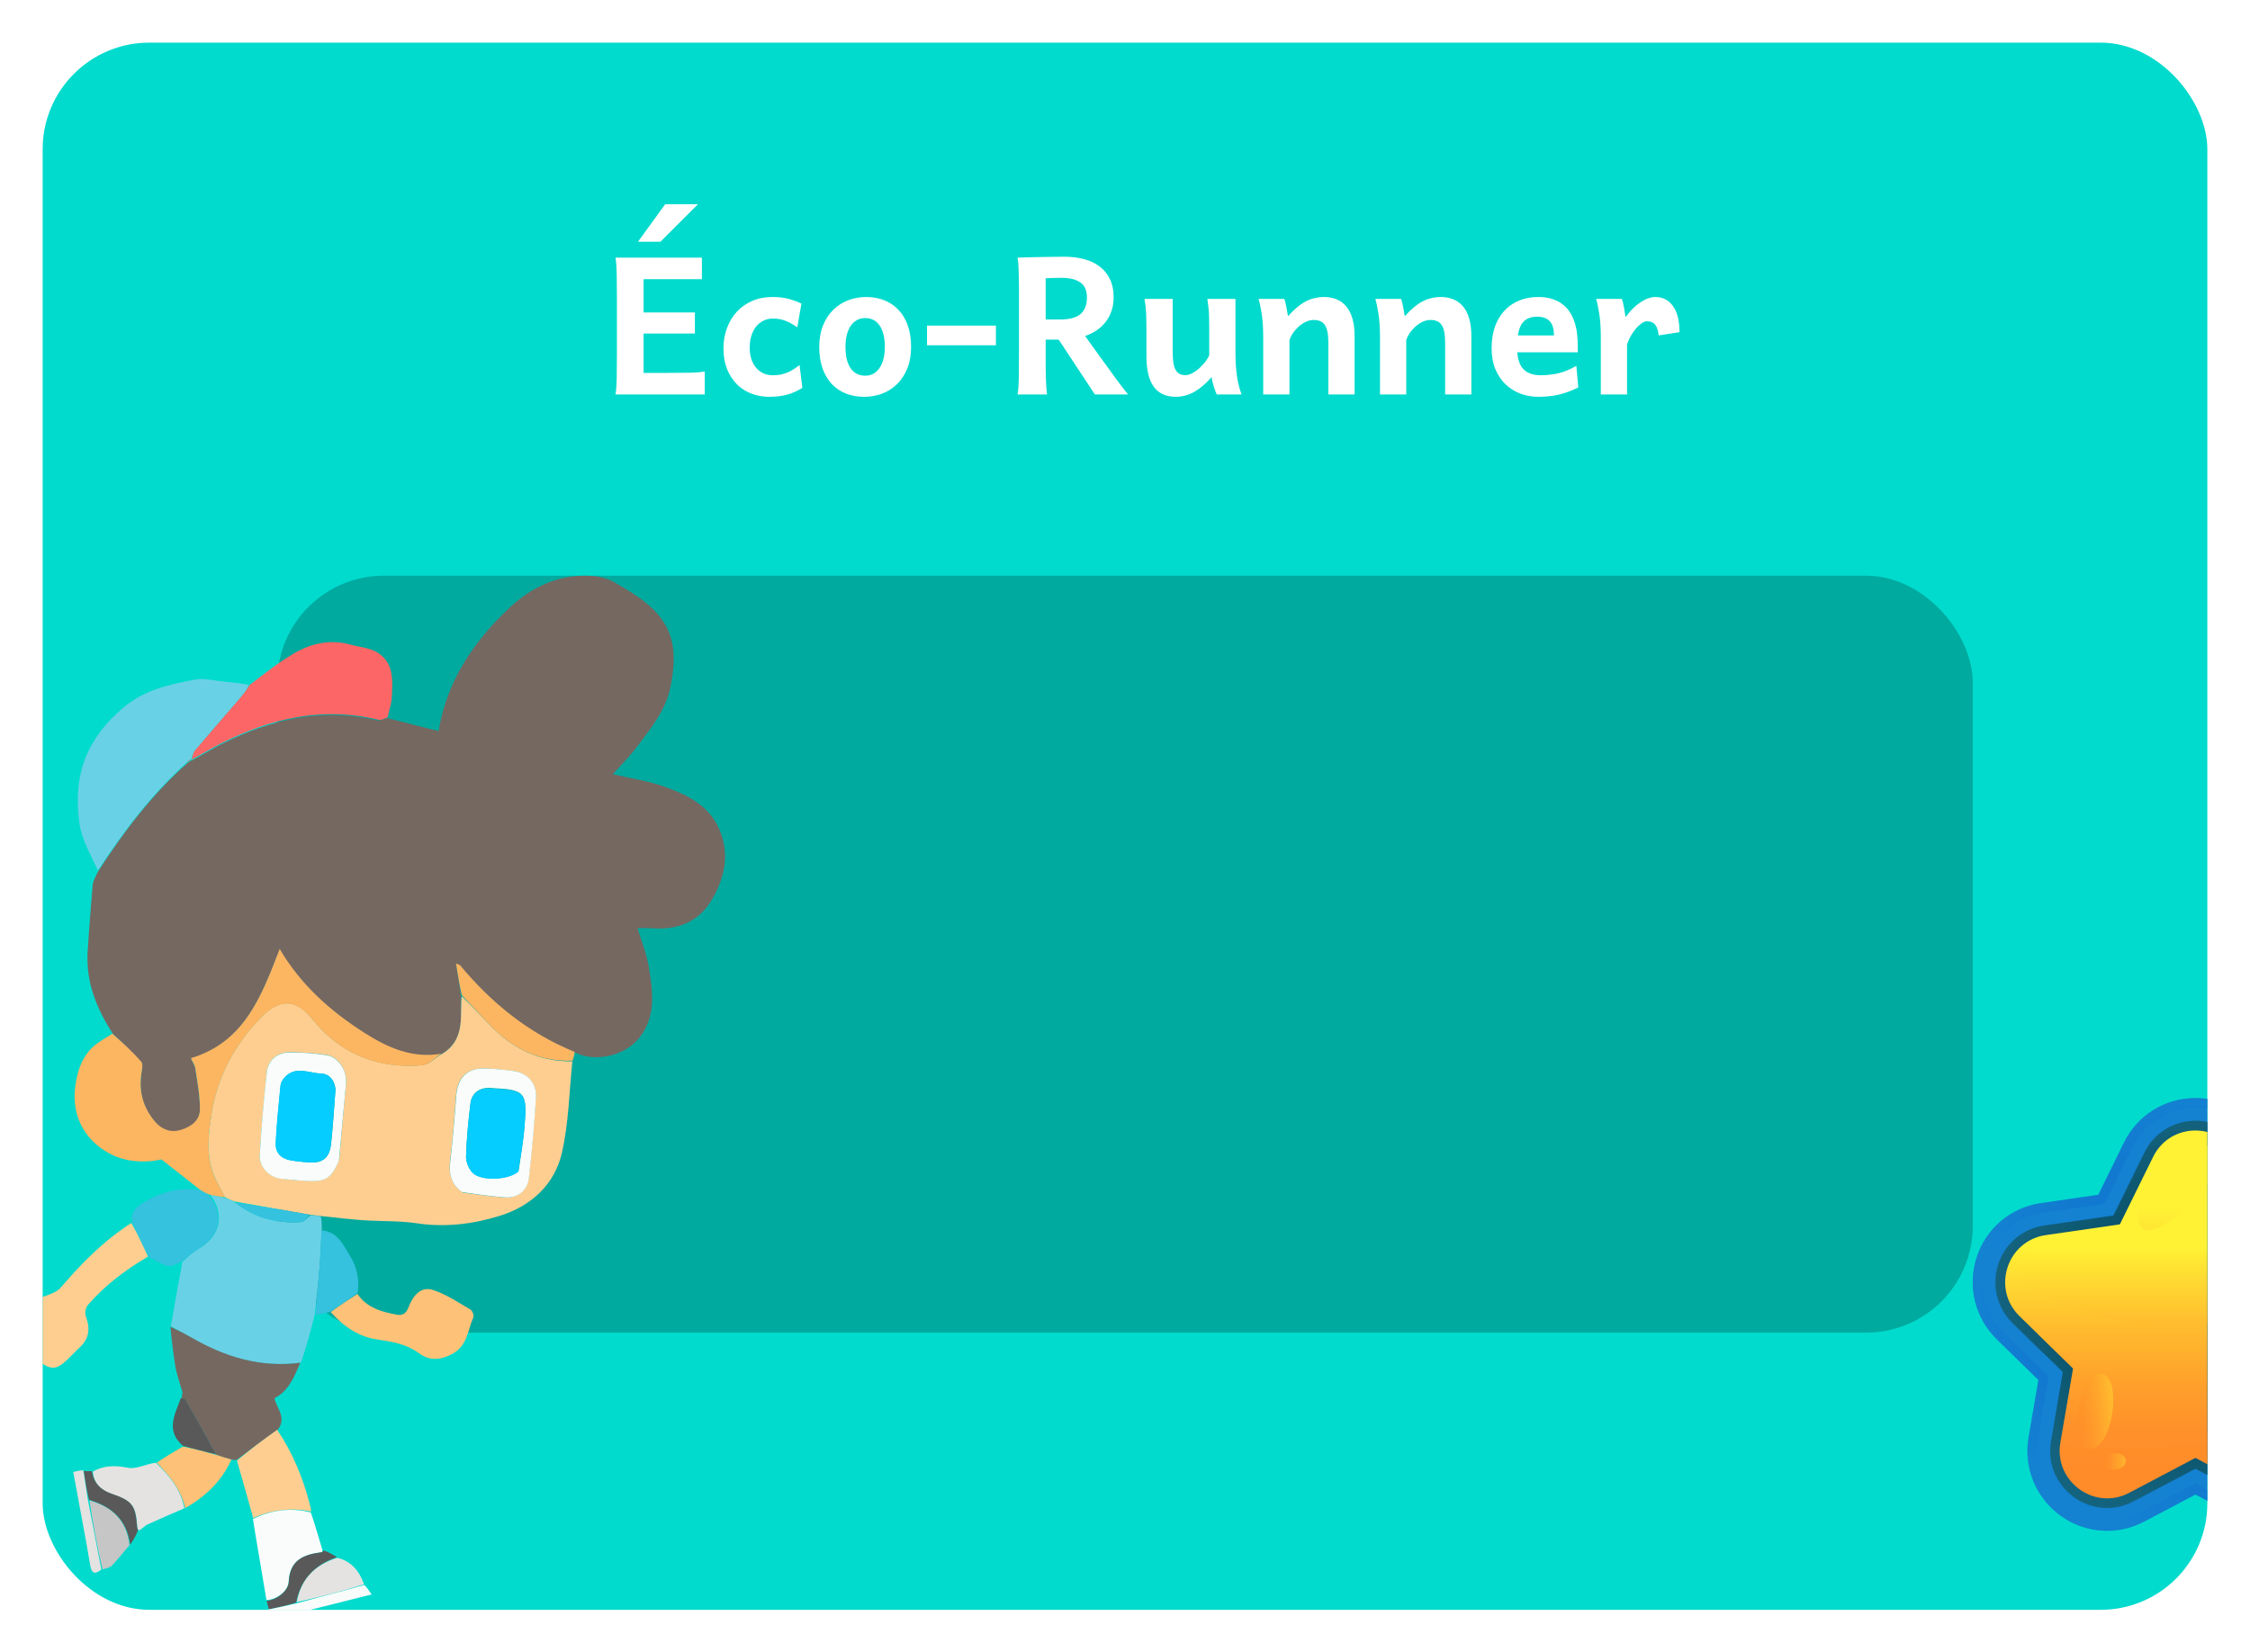 <svg width="211" height="155" viewBox="0 0 211 155" fill="none" xmlns="http://www.w3.org/2000/svg">
    <defs>
        <filter id="filter0_d_1157_22728" x="0" y="0" width="211" height="155" filterUnits="userSpaceOnUse" color-interpolation-filters="sRGB">
            <feFlood flood-opacity="0" result="BackgroundImageFix"/>
            <feColorMatrix in="SourceAlpha" type="matrix" values="0 0 0 0 0 0 0 0 0 0 0 0 0 0 0 0 0 0 127 0" result="hardAlpha"/>
            <feOffset dy="4"/>
            <feGaussianBlur stdDeviation="2"/>
            <feComposite in2="hardAlpha" operator="out"/>
            <feColorMatrix type="matrix" values="0 0 0 0 0 0 0 0 0 0 0 0 0 0 0 0 0 0 0.25 0"/>
            <feBlend mode="normal" in2="BackgroundImageFix" result="effect1_dropShadow_1157_22728"/>
            <feBlend mode="normal" in="SourceGraphic" in2="effect1_dropShadow_1157_22728" result="shape"/>
        </filter>
        <radialGradient id="paint0_radial_1157_22728" cx="0" cy="0" r="1" gradientUnits="userSpaceOnUse" gradientTransform="translate(205.882 119.292) scale(18.436 18.494)">
            <stop stop-color="#004156"/>
            <stop offset="0.376" stop-color="#064B62"/>
            <stop offset="1" stop-color="#14637E"/>
        </radialGradient>
        <radialGradient id="paint1_radial_1157_22728" cx="0" cy="0" r="1" gradientUnits="userSpaceOnUse" gradientTransform="translate(205.881 119.292) scale(18.436 18.495)">
            <stop stop-color="#004156"/>
            <stop offset="0.376" stop-color="#064B62"/>
            <stop offset="1" stop-color="#14637E"/>
        </radialGradient>
        <radialGradient id="paint2_radial_1157_22728" cx="0" cy="0" r="1" gradientUnits="userSpaceOnUse" gradientTransform="translate(205.881 119.293) scale(20.56 20.625)">
            <stop stop-color="#004DCD"/>
            <stop offset="0.306" stop-color="#0459CE"/>
            <stop offset="0.851" stop-color="#1077D0"/>
            <stop offset="1" stop-color="#1481D1"/>
        </radialGradient>
        <linearGradient id="paint3_linear_1157_22728" x1="205.881" y1="133.565" x2="205.881" y2="112.939" gradientUnits="userSpaceOnUse">
            <stop stop-color="#FF8C29"/>
            <stop offset="0.171" stop-color="#FF912A"/>
            <stop offset="0.386" stop-color="#FFA12B"/>
            <stop offset="0.625" stop-color="#FFBB2E"/>
            <stop offset="0.88" stop-color="#FFDF32"/>
            <stop offset="1" stop-color="#FFF234"/>
        </linearGradient>
        <linearGradient id="paint4_linear_1157_22728" x1="205.536" y1="131.332" x2="205.536" y2="112.997" gradientUnits="userSpaceOnUse">
            <stop stop-color="#FF8C29"/>
            <stop offset="0.171" stop-color="#FF912A"/>
            <stop offset="0.386" stop-color="#FFA12B"/>
            <stop offset="0.625" stop-color="#FFBB2E"/>
            <stop offset="0.88" stop-color="#FFDF32"/>
            <stop offset="1" stop-color="#FFF234"/>
        </linearGradient>
        <linearGradient id="paint5_linear_1157_22728" x1="207.286" y1="133.565" x2="207.286" y2="112.939" gradientUnits="userSpaceOnUse">
            <stop stop-color="#FF8C29"/>
            <stop offset="0.171" stop-color="#FF912A"/>
            <stop offset="0.386" stop-color="#FFA12B"/>
            <stop offset="0.625" stop-color="#FFBB2E"/>
            <stop offset="0.88" stop-color="#FFDF32"/>
            <stop offset="1" stop-color="#FFF234"/>
        </linearGradient>
        <linearGradient id="paint6_linear_1157_22728" x1="204.179" y1="120.151" x2="204.179" y2="109.174" gradientUnits="userSpaceOnUse">
            <stop stop-color="#FF8C29"/>
            <stop offset="0.171" stop-color="#FF912A"/>
            <stop offset="0.386" stop-color="#FFA12B"/>
            <stop offset="0.625" stop-color="#FFBB2E"/>
            <stop offset="0.88" stop-color="#FFDF32"/>
            <stop offset="1" stop-color="#FFF234"/>
        </linearGradient>
        <linearGradient id="paint7_linear_1157_22728" x1="194.778" y1="128.383" x2="198.179" y2="128.383" gradientUnits="userSpaceOnUse">
            <stop stop-color="#FF8C29"/>
            <stop offset="0.171" stop-color="#FF912A"/>
            <stop offset="0.386" stop-color="#FFA12B"/>
            <stop offset="0.625" stop-color="#FFBB2E"/>
            <stop offset="0.88" stop-color="#FFDF32"/>
            <stop offset="1" stop-color="#FFF234"/>
        </linearGradient>
        <linearGradient id="paint8_linear_1157_22728" x1="197.132" y1="133.089" x2="199.348" y2="133.089" gradientUnits="userSpaceOnUse">
            <stop stop-color="#FF8C29"/>
            <stop offset="0.171" stop-color="#FF912A"/>
            <stop offset="0.386" stop-color="#FFA12B"/>
            <stop offset="0.625" stop-color="#FFBB2E"/>
            <stop offset="0.88" stop-color="#FFDF32"/>
            <stop offset="1" stop-color="#FFF234"/>
        </linearGradient>
        <clipPath id="clip0_1157_22728">
            <rect x="4" width="203" height="147" rx="10" fill="white"/>
        </clipPath>
        <clipPath id="clip1_1157_22728">
            <rect width="66" height="98" fill="white" transform="translate(2 50)"/>
        </clipPath>
    </defs>
<g filter="url(#filter0_d_1157_22728)">
<g clip-path="url(#clip0_1157_22728)">
<rect x="4" width="203" height="147" rx="10" fill="#00DBCD"/>
<path d="M65.164 25.31V27.287H60.356V30.979H62.624C63.468 30.979 64.168 30.973 64.725 30.961C65.287 30.949 65.741 30.911 66.087 30.847V33H57.72C57.784 32.648 57.822 32.142 57.834 31.48C57.846 30.811 57.852 30.044 57.852 29.177V23.991C57.852 23.124 57.846 22.359 57.834 21.697C57.822 21.029 57.784 20.52 57.72 20.168H65.823V22.189H60.356V25.31H65.164ZM65.454 15.158L61.938 18.674H59.829L62.378 15.158H65.454ZM74.77 26.698C74.571 26.564 74.381 26.446 74.199 26.347C74.023 26.241 73.845 26.156 73.663 26.092C73.487 26.021 73.303 25.969 73.109 25.934C72.916 25.898 72.705 25.881 72.477 25.881C72.172 25.881 71.888 25.942 71.624 26.065C71.36 26.189 71.129 26.367 70.93 26.602C70.736 26.836 70.584 27.123 70.473 27.463C70.361 27.797 70.306 28.178 70.306 28.605C70.306 28.992 70.356 29.347 70.455 29.669C70.561 29.985 70.707 30.258 70.894 30.486C71.082 30.709 71.311 30.885 71.58 31.014C71.85 31.137 72.148 31.198 72.477 31.198C72.74 31.198 72.983 31.178 73.206 31.137C73.429 31.09 73.64 31.025 73.839 30.943C74.038 30.861 74.228 30.762 74.41 30.645C74.598 30.527 74.788 30.393 74.981 30.24L75.245 32.385C75.022 32.52 74.797 32.64 74.568 32.745C74.34 32.851 74.1 32.938 73.848 33.009C73.596 33.079 73.329 33.132 73.048 33.167C72.767 33.202 72.462 33.22 72.134 33.22C71.542 33.22 70.985 33.12 70.464 32.921C69.942 32.722 69.488 32.429 69.102 32.042C68.715 31.655 68.407 31.181 68.179 30.618C67.956 30.056 67.845 29.414 67.845 28.693C67.845 28.008 67.953 27.372 68.17 26.786C68.387 26.194 68.694 25.682 69.093 25.248C69.491 24.814 69.972 24.475 70.534 24.229C71.103 23.982 71.735 23.859 72.433 23.859C73.019 23.859 73.537 23.921 73.988 24.044C74.445 24.167 74.835 24.314 75.157 24.483L74.77 26.698ZM79.288 28.544C79.288 28.966 79.326 29.344 79.402 29.678C79.484 30.006 79.602 30.287 79.754 30.521C79.912 30.756 80.106 30.935 80.334 31.058C80.568 31.181 80.835 31.242 81.134 31.242C81.415 31.242 81.67 31.181 81.898 31.058C82.127 30.935 82.32 30.756 82.478 30.521C82.643 30.287 82.766 30.006 82.848 29.678C82.936 29.344 82.98 28.966 82.98 28.544C82.98 27.7 82.821 27.038 82.505 26.558C82.194 26.077 81.737 25.837 81.134 25.837C80.853 25.837 80.598 25.898 80.369 26.021C80.141 26.145 79.944 26.323 79.78 26.558C79.622 26.792 79.499 27.076 79.411 27.41C79.329 27.744 79.288 28.122 79.288 28.544ZM76.827 28.544C76.827 27.788 76.944 27.12 77.179 26.54C77.413 25.954 77.73 25.465 78.128 25.072C78.532 24.674 79.001 24.372 79.534 24.167C80.067 23.962 80.63 23.859 81.222 23.859C81.843 23.859 82.411 23.962 82.927 24.167C83.448 24.372 83.894 24.674 84.263 25.072C84.638 25.465 84.928 25.954 85.133 26.54C85.338 27.12 85.44 27.788 85.44 28.544C85.44 29.3 85.323 29.971 85.089 30.557C84.855 31.137 84.535 31.626 84.131 32.024C83.732 32.417 83.267 32.716 82.733 32.921C82.2 33.12 81.638 33.22 81.046 33.22C80.425 33.22 79.856 33.12 79.341 32.921C78.825 32.716 78.38 32.417 78.005 32.024C77.636 31.626 77.346 31.137 77.135 30.557C76.93 29.971 76.827 29.3 76.827 28.544ZM86.935 26.54H93.394V28.386H86.935V26.54ZM98.061 29.177C98.061 29.61 98.061 30.02 98.061 30.407C98.067 30.794 98.073 31.151 98.079 31.48C98.091 31.808 98.106 32.101 98.123 32.358C98.141 32.616 98.164 32.83 98.193 33H95.425C95.489 32.648 95.527 32.142 95.539 31.48C95.551 30.811 95.557 30.044 95.557 29.177V22.954C95.557 22.544 95.551 22.163 95.539 21.811C95.533 21.454 95.522 21.135 95.504 20.854C95.486 20.572 95.46 20.344 95.425 20.168C95.882 20.156 96.356 20.142 96.849 20.124C97.27 20.112 97.742 20.104 98.264 20.098C98.785 20.086 99.304 20.08 99.819 20.08C100.505 20.08 101.129 20.159 101.691 20.317C102.26 20.47 102.746 20.704 103.15 21.02C103.555 21.331 103.868 21.724 104.091 22.198C104.319 22.673 104.434 23.227 104.434 23.859C104.434 24.346 104.366 24.785 104.231 25.178C104.097 25.564 103.909 25.91 103.669 26.215C103.435 26.52 103.153 26.78 102.825 26.997C102.503 27.208 102.148 27.381 101.762 27.516C101.926 27.744 102.128 28.028 102.368 28.368C102.608 28.702 102.863 29.057 103.133 29.432C103.408 29.807 103.687 30.188 103.968 30.574C104.249 30.961 104.51 31.321 104.75 31.655C104.996 31.983 105.21 32.268 105.392 32.508C105.579 32.748 105.714 32.912 105.796 33H102.676L99.283 27.858H98.061V29.177ZM98.061 25.969H99.424C99.811 25.969 100.156 25.934 100.461 25.863C100.771 25.793 101.035 25.679 101.252 25.52C101.469 25.356 101.636 25.143 101.753 24.879C101.87 24.615 101.929 24.29 101.929 23.903C101.929 23.241 101.721 22.77 101.305 22.488C100.889 22.201 100.291 22.058 99.512 22.058C99.342 22.058 99.192 22.061 99.064 22.066C98.935 22.066 98.814 22.069 98.703 22.075C98.592 22.075 98.486 22.078 98.387 22.084C98.287 22.09 98.179 22.096 98.061 22.102V25.969ZM114.102 33C114.061 32.906 114.017 32.798 113.97 32.675C113.923 32.546 113.876 32.411 113.829 32.27C113.788 32.13 113.747 31.983 113.706 31.831C113.671 31.679 113.642 31.526 113.618 31.374C113.097 31.977 112.558 32.438 112.001 32.754C111.444 33.065 110.864 33.22 110.261 33.22C108.427 33.22 107.51 31.96 107.51 29.44V26.848C107.51 26.566 107.507 26.311 107.501 26.083C107.501 25.855 107.495 25.635 107.483 25.424C107.472 25.207 107.454 24.987 107.431 24.765C107.407 24.542 107.375 24.299 107.334 24.035H109.971V28.913C109.971 29.311 109.988 29.654 110.023 29.941C110.064 30.229 110.132 30.466 110.226 30.653C110.319 30.835 110.442 30.97 110.595 31.058C110.747 31.145 110.935 31.189 111.157 31.189C111.356 31.189 111.567 31.131 111.79 31.014C112.019 30.896 112.235 30.747 112.44 30.565C112.651 30.378 112.842 30.176 113.012 29.959C113.182 29.742 113.311 29.531 113.398 29.326V26.848C113.398 26.561 113.396 26.303 113.39 26.074C113.39 25.84 113.384 25.617 113.372 25.406C113.36 25.195 113.343 24.981 113.319 24.765C113.296 24.548 113.264 24.305 113.223 24.035H115.859V29.045C115.859 29.9 115.906 30.65 116 31.295C116.1 31.934 116.243 32.502 116.431 33H114.102ZM124.569 33V28.166C124.569 27.762 124.543 27.422 124.49 27.146C124.438 26.871 124.355 26.651 124.244 26.487C124.133 26.317 123.989 26.197 123.813 26.127C123.644 26.051 123.441 26.013 123.207 26.013C122.955 26.013 122.709 26.068 122.469 26.18C122.229 26.291 122.006 26.438 121.801 26.619C121.596 26.801 121.417 27.003 121.265 27.226C121.112 27.448 120.998 27.674 120.922 27.902V33H118.461V27.595C118.461 26.727 118.411 25.995 118.312 25.398C118.218 24.794 118.121 24.34 118.021 24.035H120.438C120.474 24.123 120.509 24.24 120.544 24.387C120.579 24.527 120.611 24.677 120.641 24.835C120.67 24.987 120.696 25.14 120.72 25.292L120.79 25.661C121.071 25.345 121.347 25.072 121.616 24.844C121.886 24.615 122.158 24.428 122.434 24.281C122.709 24.135 122.99 24.029 123.277 23.965C123.564 23.895 123.863 23.859 124.174 23.859C124.619 23.859 125.018 23.936 125.369 24.088C125.727 24.24 126.028 24.469 126.274 24.773C126.521 25.078 126.708 25.459 126.837 25.916C126.966 26.373 127.03 26.903 127.03 27.507V33H124.569ZM135.521 33V28.166C135.521 27.762 135.494 27.422 135.441 27.146C135.389 26.871 135.307 26.651 135.195 26.487C135.084 26.317 134.94 26.197 134.765 26.127C134.595 26.051 134.393 26.013 134.158 26.013C133.906 26.013 133.66 26.068 133.42 26.18C133.18 26.291 132.957 26.438 132.752 26.619C132.547 26.801 132.368 27.003 132.216 27.226C132.063 27.448 131.949 27.674 131.873 27.902V33H129.412V27.595C129.412 26.727 129.362 25.995 129.263 25.398C129.169 24.794 129.072 24.34 128.973 24.035H131.39C131.425 24.123 131.46 24.24 131.495 24.387C131.53 24.527 131.562 24.677 131.592 24.835C131.621 24.987 131.647 25.14 131.671 25.292L131.741 25.661C132.022 25.345 132.298 25.072 132.567 24.844C132.837 24.615 133.109 24.428 133.385 24.281C133.66 24.135 133.941 24.029 134.229 23.965C134.516 23.895 134.814 23.859 135.125 23.859C135.57 23.859 135.969 23.936 136.32 24.088C136.678 24.24 136.979 24.469 137.226 24.773C137.472 25.078 137.659 25.459 137.788 25.916C137.917 26.373 137.981 26.903 137.981 27.507V33H135.521ZM142.288 29.045C142.347 29.807 142.561 30.357 142.93 30.697C143.305 31.031 143.823 31.198 144.485 31.198C145.065 31.198 145.628 31.134 146.173 31.005C146.724 30.87 147.274 30.639 147.825 30.311L148.01 32.341C147.693 32.499 147.383 32.634 147.078 32.745C146.779 32.856 146.478 32.947 146.173 33.018C145.874 33.088 145.566 33.138 145.25 33.167C144.934 33.202 144.605 33.22 144.266 33.22C143.686 33.22 143.129 33.123 142.596 32.93C142.068 32.73 141.603 32.44 141.198 32.06C140.794 31.673 140.472 31.195 140.231 30.627C139.997 30.059 139.88 29.399 139.88 28.649C139.88 27.923 139.979 27.267 140.179 26.681C140.384 26.089 140.677 25.585 141.058 25.169C141.438 24.747 141.898 24.425 142.438 24.202C142.977 23.974 143.586 23.859 144.266 23.859C144.758 23.859 145.188 23.921 145.558 24.044C145.933 24.161 146.255 24.325 146.524 24.536C146.8 24.741 147.028 24.987 147.21 25.274C147.397 25.556 147.544 25.863 147.649 26.197C147.761 26.525 147.84 26.871 147.887 27.234C147.934 27.598 147.957 27.961 147.957 28.324V28.482C147.957 28.547 147.957 28.614 147.957 28.685C147.963 28.755 147.966 28.822 147.966 28.887V29.045H142.288ZM144.143 25.705C143.633 25.705 143.229 25.843 142.93 26.118C142.637 26.388 142.44 26.836 142.341 27.463H145.725C145.725 26.842 145.59 26.394 145.32 26.118C145.057 25.843 144.664 25.705 144.143 25.705ZM150.119 33V27.595C150.119 26.727 150.069 25.995 149.97 25.398C149.876 24.794 149.779 24.34 149.68 24.035H152.097C152.132 24.129 152.167 24.252 152.202 24.404C152.237 24.551 152.27 24.706 152.299 24.87C152.328 25.034 152.354 25.195 152.378 25.354L152.448 25.749C152.659 25.444 152.885 25.175 153.125 24.94C153.365 24.706 153.605 24.51 153.846 24.352C154.092 24.188 154.332 24.064 154.566 23.982C154.801 23.9 155.018 23.859 155.217 23.859C155.627 23.859 155.976 23.947 156.263 24.123C156.556 24.299 156.793 24.539 156.975 24.844C157.162 25.143 157.297 25.491 157.379 25.89C157.461 26.288 157.502 26.71 157.502 27.155L155.542 27.463C155.513 27.064 155.416 26.745 155.252 26.505C155.088 26.259 154.818 26.136 154.443 26.136C154.297 26.136 154.13 26.2 153.942 26.329C153.761 26.458 153.582 26.625 153.406 26.83C153.23 27.035 153.066 27.273 152.914 27.542C152.768 27.806 152.656 28.072 152.58 28.342V33H150.119Z" fill="white"/>
<rect x="26" y="50" width="159" height="71" rx="10" fill="#00AA9F"/>
<path d="M214.163 139.592C212.948 139.592 211.776 139.298 210.687 138.724L205.885 136.189L201.084 138.724C199.981 139.298 198.823 139.592 197.608 139.592C195.403 139.592 193.309 138.612 191.872 136.904C190.462 135.223 189.862 132.997 190.239 130.813L191.16 125.45L187.266 121.641C185.214 119.639 184.488 116.685 185.367 113.954C186.247 111.224 188.564 109.263 191.397 108.857L196.771 108.073L199.172 103.187C200.442 100.596 203.01 99 205.885 99C208.747 99 211.315 100.596 212.585 103.187L214.986 108.073L220.36 108.857C223.193 109.277 225.51 111.224 226.39 113.954C227.269 116.685 226.557 119.639 224.505 121.641L220.611 125.45L221.532 130.813C221.909 132.997 221.309 135.223 219.899 136.904C218.462 138.598 216.368 139.592 214.163 139.592Z" fill="#1481D1"/>
<path d="M214.163 137.45C213.297 137.45 212.46 137.24 211.678 136.819L205.886 133.767L200.093 136.819C199.311 137.24 198.46 137.45 197.609 137.45C196.031 137.45 194.538 136.75 193.505 135.517C192.486 134.299 192.067 132.759 192.346 131.163L193.449 124.694L188.759 120.115C187.294 118.673 186.777 116.573 187.405 114.612C188.033 112.652 189.694 111.252 191.732 110.958L198.209 110.02L201.112 104.125C202.019 102.276 203.862 101.128 205.914 101.128C207.965 101.128 209.808 102.276 210.715 104.125L213.618 110.02L220.095 110.958C222.119 111.252 223.78 112.652 224.422 114.612C225.05 116.573 224.534 118.673 223.068 120.115L218.336 124.694L219.439 131.163C219.704 132.759 219.299 134.299 218.266 135.517C217.247 136.75 215.74 137.45 214.163 137.45Z" fill="url(#paint0_radial_1157_22728)"/>
<path opacity="0.43" d="M224.38 114.612C223.751 112.652 222.091 111.252 220.053 110.958L213.576 110.02L210.673 104.125C209.766 102.276 207.923 101.128 205.871 101.128C203.82 101.128 201.977 102.276 201.07 104.125L198.167 110.02L191.69 110.958C189.652 111.252 188.005 112.652 187.363 114.612C186.721 116.573 187.251 118.673 188.717 120.115L191.62 122.957C192.541 121.571 193.658 120.311 194.914 119.261C198.837 115.984 203.317 114.976 208.314 115.732C213.004 116.447 217.415 118.827 220.011 122.887C220.025 122.916 220.039 122.943 220.067 122.972L222.998 120.115C224.491 118.673 225.008 116.573 224.38 114.612Z" fill="url(#paint1_radial_1157_22728)"/>
<path opacity="0.45" d="M226.39 113.954C225.51 111.224 223.193 109.263 220.36 108.857L214.986 108.059L212.585 103.173C211.315 100.596 208.747 99 205.885 99C203.024 99 200.456 100.596 199.186 103.187L196.785 108.073L191.397 108.843C188.564 109.263 186.247 111.21 185.367 113.94C184.488 116.671 185.214 119.625 187.266 121.627L191.16 125.436L190.239 130.799C189.862 132.983 190.462 135.209 191.872 136.889C193.309 138.598 195.403 139.578 197.608 139.578C198.823 139.578 199.995 139.284 201.084 138.71L205.885 136.175L210.687 138.71C211.79 139.284 212.948 139.578 214.163 139.578C216.368 139.578 218.462 138.598 219.899 136.889C221.309 135.209 221.909 132.983 221.532 130.799L220.611 125.436L224.505 121.627C226.557 119.625 227.283 116.685 226.39 113.954ZM219.634 125.128L220.639 130.967C220.96 132.885 220.444 134.831 219.201 136.315C217.931 137.814 216.103 138.682 214.163 138.682C213.102 138.682 212.069 138.416 211.106 137.912L205.872 135.153L200.637 137.912C199.674 138.416 198.641 138.682 197.581 138.682C195.64 138.682 193.812 137.814 192.542 136.315C191.299 134.845 190.783 132.899 191.104 130.967L192.109 125.128L187.88 120.983C186.079 119.219 185.437 116.629 186.219 114.234C187 111.84 189.024 110.118 191.523 109.754L197.371 108.899L199.981 103.579C201.098 101.31 203.345 99.91 205.872 99.91C208.384 99.91 210.645 101.31 211.762 103.579L214.372 108.899L220.22 109.754C222.705 110.118 224.743 111.84 225.524 114.234C226.306 116.629 225.664 119.219 223.863 120.983L219.634 125.128Z" fill="url(#paint2_radial_1157_22728)"/>
<path d="M209.863 104.531L212.976 110.846L219.927 111.854C223.57 112.386 225.022 116.881 222.384 119.457L217.359 124.372L218.545 131.317C219.173 134.957 215.363 137.73 212.097 136.021L205.885 132.745L199.674 136.021C196.422 137.744 192.611 134.957 193.225 131.317L194.412 124.372L189.387 119.457C186.749 116.881 188.201 112.386 191.844 111.854L198.795 110.846L201.907 104.531C203.526 101.212 208.23 101.212 209.863 104.531Z" fill="url(#paint3_linear_1157_22728)"/>
<path opacity="0.39" d="M189.694 114.976C189.834 116.166 191.132 117.287 192.193 117.805C196.869 120.087 202.242 120.563 207.351 120.171C211.231 119.877 218.587 119.541 220.918 115.9C223.501 111.84 214.791 111.854 212.502 111.518L209.598 105.623C208.077 102.528 203.68 102.528 202.159 105.623L199.255 111.518C197.287 111.812 195.291 112.022 193.323 112.386C192.374 112.568 191.006 112.68 190.308 113.38C189.792 113.912 189.624 114.458 189.694 114.976Z" fill="url(#paint4_linear_1157_22728)"/>
<path opacity="0.41" d="M223.417 117.917C223.068 118.785 220.639 120.339 219.844 121.053C218.574 122.173 217.108 123.321 215.489 123.854C215.978 126.192 218.992 131.779 216.117 133.711C213.13 135.713 207.896 131.555 206.151 129.426C203.82 131.289 200.065 135.419 196.66 134.383C192.891 133.235 194.217 126.864 195.892 124.568C194.608 123.825 193.784 122.649 192.514 121.963C192.067 121.725 191.607 121.459 191.16 121.179L194.412 124.357L193.212 131.317C192.584 134.957 196.394 137.73 199.661 136.021L205.872 132.745L212.083 136.021C215.349 137.744 219.146 134.957 218.532 131.317L217.345 124.372L222.37 119.457C222.859 118.995 223.208 118.463 223.417 117.917Z" fill="url(#paint5_linear_1157_22728)"/>
<path opacity="0.39" d="M200.874 111.182C201.838 111.994 203.75 110.342 204.434 109.782C205.676 108.759 207.211 107.289 207.714 105.693C208.872 101.94 203.275 103.355 202.159 105.623C201.74 106.491 199.632 110.132 200.874 111.182Z" fill="url(#paint6_linear_1157_22728)"/>
<path opacity="0.39" d="M196.115 131.891C198.334 131.54 199.004 124.68 196.911 124.862C195.026 125.03 193.854 131.148 195.724 131.849C195.85 131.905 195.989 131.919 196.115 131.891Z" fill="url(#paint7_linear_1157_22728)"/>
<path opacity="0.39" d="M198.935 132.437C198.404 132.171 197.497 132.297 197.218 132.941C196.687 134.145 198.921 134.047 199.256 133.389C199.479 132.941 199.284 132.605 198.935 132.437Z" fill="url(#paint8_linear_1157_22728)"/>
<g clip-path="url(#clip1_1157_22728)">
<path d="M36.372 63.37C37.959 63.781 39.546 64.17 41.133 64.58C41.883 59.936 44.37 56.221 47.737 53.046C49.881 51.015 52.476 49.827 55.499 50.022C56.249 50.065 57.064 50.281 57.708 50.67C60.023 52.03 62.446 53.434 63.047 56.35C63.304 57.625 63.154 59.029 62.897 60.325C62.489 62.55 61.074 64.278 59.745 66.027C59.059 66.956 58.222 67.777 57.472 68.619C59.101 69.008 60.795 69.246 62.361 69.807C64.441 70.563 66.478 71.535 67.442 73.76C68.45 76.071 68 78.275 66.756 80.391C65.47 82.551 63.519 83.243 61.138 83.07C60.688 83.027 60.238 83.07 59.788 83.07C60.173 84.344 60.645 85.489 60.838 86.677C61.224 88.988 61.567 91.364 59.916 93.395C58.544 95.058 55.821 95.663 53.955 94.734C49.538 92.941 46.086 90.112 43.148 86.591C43.084 86.526 42.977 86.504 42.762 86.418C42.934 87.455 43.084 88.383 43.234 89.442C43.234 90.155 43.234 90.76 43.234 91.343C43.212 92.79 42.805 94.086 41.368 94.885C38.624 95.339 36.351 94.323 34.207 92.941C31.033 90.911 28.224 88.448 26.23 85.057C24.536 89.442 22.928 93.784 17.91 95.296C18.082 95.663 18.275 95.944 18.318 96.246C18.511 97.542 18.768 98.838 18.747 100.134C18.725 101.171 17.889 101.754 16.924 102.035C15.959 102.316 15.166 101.97 14.522 101.236C13.407 99.94 13 98.427 13.257 96.721C13.322 96.354 13.429 95.835 13.236 95.62C12.421 94.691 11.499 93.848 10.598 92.984C9.076 90.651 8.047 88.146 8.218 85.295C8.347 83.199 8.519 81.104 8.69 79.009C8.733 78.642 8.947 78.275 9.162 77.799C11.606 73.998 14.244 70.52 17.589 67.561C17.739 67.475 17.825 67.41 17.91 67.345C17.91 67.345 17.889 67.345 17.975 67.345C18.918 66.848 19.776 66.308 20.655 65.855C25.329 63.478 30.218 62.334 35.45 63.587C35.729 63.565 36.051 63.414 36.372 63.37Z" fill="#756861"/>
<path d="M41.475 94.842C42.826 94.043 43.212 92.768 43.234 91.321C43.255 90.716 43.234 90.112 43.298 89.442C44.306 90.392 45.228 91.451 46.214 92.423C48.273 94.496 50.76 95.598 53.676 95.555C53.376 98.428 53.333 101.365 52.69 104.152C52.004 107.132 49.795 109.12 46.922 110.027C44.392 110.826 41.754 111.15 39.053 110.74C37.423 110.502 35.729 110.567 34.078 110.459C32.834 110.372 31.569 110.221 30.154 110.07C29.682 110.005 29.403 109.984 29.039 109.94C26.637 109.508 24.322 109.12 21.941 108.688C21.641 108.558 21.384 108.472 21.105 108.299C20.741 107.564 20.333 106.916 20.055 106.225C19.304 104.346 19.54 102.402 19.84 100.48C20.398 96.916 22.07 93.891 24.557 91.364C26.337 89.55 27.817 89.744 29.339 91.645C31.977 94.907 35.45 96.246 39.546 95.922C40.21 95.879 40.832 95.209 41.475 94.842ZM31.805 104.8C32.019 102.402 32.234 100.026 32.448 97.628C32.556 96.419 31.741 95.123 30.604 94.95C29.489 94.777 28.331 94.712 27.195 94.691C26.058 94.691 25.158 95.403 25.029 96.527C24.75 99.119 24.515 101.732 24.364 104.346C24.3 105.448 25.265 106.42 26.337 106.549C27.195 106.657 28.031 106.744 28.889 106.765C30.583 106.852 31.055 106.528 31.805 104.8ZM43.405 107.867C44.735 108.018 46.064 108.256 47.415 108.32C48.552 108.385 49.452 107.629 49.581 106.506C49.86 103.979 50.095 101.452 50.245 98.903C50.331 97.585 49.431 96.635 48.144 96.462C47.308 96.354 46.45 96.267 45.593 96.224C43.791 96.159 42.891 97.045 42.762 98.816C42.612 100.847 42.462 102.899 42.205 104.929C42.076 106.096 42.29 107.068 43.405 107.867Z" fill="#FECE91"/>
<path d="M21.127 108.385C21.384 108.472 21.641 108.558 21.985 108.752C23.893 110.265 25.973 110.783 28.224 110.632C28.524 110.61 28.825 110.2 29.125 109.984C29.404 110.005 29.704 110.027 30.068 110.07C30.175 110.459 30.175 110.805 30.175 111.345C30.09 112.749 30.047 114.001 29.94 115.233C29.832 116.615 29.661 117.976 29.511 119.358C29.125 120.849 28.739 122.317 28.224 123.808C24.429 124.326 21.105 123.311 17.975 121.497C17.331 121.129 16.667 120.762 16.023 120.395C16.366 118.451 16.71 116.485 17.096 114.39C17.632 113.872 18.103 113.44 18.661 113.116C20.698 111.928 21.105 109.919 19.733 108.083C20.226 108.169 20.677 108.277 21.127 108.385Z" fill="#69D1E6"/>
<path d="M21.105 108.299C20.677 108.277 20.226 108.169 19.647 108.061C19.261 107.91 19.004 107.759 18.768 107.608C17.632 106.722 16.495 105.815 15.145 104.756C13.901 105.037 12.25 105.08 10.706 104.411C8.133 103.266 6.653 100.825 7.061 97.888C7.254 96.484 7.64 95.296 8.583 94.324C9.119 93.784 9.827 93.416 10.534 92.963C11.499 93.805 12.421 94.648 13.236 95.576C13.429 95.792 13.322 96.311 13.258 96.678C13 98.384 13.429 99.896 14.523 101.192C15.145 101.927 15.959 102.272 16.924 101.992C17.889 101.711 18.725 101.128 18.747 100.091C18.768 98.795 18.511 97.499 18.318 96.203C18.275 95.9 18.061 95.62 17.911 95.252C22.95 93.74 24.536 89.399 26.23 85.014C28.224 88.405 31.012 90.868 34.207 92.898C36.351 94.259 38.624 95.296 41.369 94.842C40.833 95.209 40.211 95.879 39.546 95.944C35.45 96.268 31.977 94.928 29.339 91.667C27.817 89.788 26.337 89.593 24.558 91.386C22.07 93.913 20.398 96.937 19.84 100.501C19.54 102.424 19.304 104.368 20.055 106.247C20.334 106.938 20.762 107.564 21.105 108.299Z" fill="#FCB561"/>
<path d="M17.546 67.496C14.265 70.434 11.628 73.911 9.183 77.648C8.54 76.244 7.704 74.84 7.468 73.35C7.168 71.319 7.21 69.224 7.961 67.237C8.69 65.336 9.891 63.824 11.435 62.485C13.429 60.735 15.852 60.195 18.318 59.742C19.175 59.59 20.119 59.85 21.041 59.936C21.77 60.001 22.499 60.087 23.335 60.239C23.164 60.649 22.928 60.995 22.649 61.319C21.212 63.003 19.733 64.667 18.318 66.351C18.103 66.589 18.039 66.956 17.889 67.28C17.889 67.28 17.91 67.28 17.846 67.259C17.696 67.302 17.61 67.41 17.546 67.496Z" fill="#69D1E6"/>
<path d="M17.975 67.258C18.039 66.956 18.103 66.589 18.318 66.351C19.754 64.666 21.212 63.003 22.649 61.318C22.928 60.994 23.164 60.649 23.421 60.238C24.793 59.202 26.08 58.165 27.517 57.322C29.146 56.35 30.947 55.94 32.834 56.458C33.692 56.696 34.678 56.761 35.407 57.214C36.973 58.186 36.823 59.893 36.737 61.47C36.694 62.053 36.48 62.614 36.351 63.284C36.051 63.414 35.708 63.587 35.429 63.5C30.218 62.247 25.329 63.392 20.655 65.768C19.776 66.222 18.918 66.74 17.975 67.258Z" fill="#FD6666"/>
<path d="M15.98 120.46C16.667 120.762 17.331 121.108 17.975 121.475C21.127 123.289 24.429 124.305 28.16 123.829C27.602 125.125 27.088 126.465 25.737 127.156C25.951 128.128 26.916 128.97 26.058 130.093C24.665 131.065 23.421 132.016 22.177 132.945C22.092 132.945 21.984 132.945 21.748 132.923C21.148 132.772 20.698 132.642 20.247 132.426C19.304 130.677 18.361 128.992 17.396 127.307C17.331 127.199 17.16 127.177 17.031 127.113C17.053 127.005 17.053 126.918 17.096 126.724C17.16 126.551 17.138 126.508 17.074 126.465C16.86 125.73 16.602 124.996 16.452 124.24C16.259 123.009 16.109 121.777 15.98 120.46Z" fill="#756861"/>
<path d="M13.879 113.872C11.778 115.103 9.848 116.55 8.24 118.408C8.025 118.645 7.94 119.164 8.047 119.466C8.519 120.741 8.326 121.669 7.318 122.533C7.082 122.749 6.868 122.987 6.632 123.225C5.195 124.672 4.852 124.542 3.265 123.462C1.593 122.339 2 120.827 2.129 119.401C2.236 118.321 3.244 117.911 4.187 117.587C4.723 117.393 5.345 117.177 5.688 116.788C7.618 114.52 9.698 112.403 12.314 110.718C12.936 111.777 13.408 112.835 13.879 113.872Z" fill="#FECE91"/>
<path d="M33.52 117.371C34.4 118.667 35.772 119.056 37.209 119.315C37.852 119.445 38.131 119.099 38.345 118.537C38.731 117.544 39.46 116.658 40.554 116.982C41.797 117.371 42.934 118.149 44.092 118.818C44.285 118.926 44.478 119.38 44.392 119.553C43.856 120.762 43.856 122.231 42.398 123.009C41.261 123.613 40.232 123.635 39.31 122.944C38.109 122.058 36.801 121.864 35.407 121.648C33.671 121.41 32.255 120.46 31.012 119.077C31.848 118.429 32.684 117.911 33.52 117.371Z" fill="#FDC178"/>
<path d="M13.943 113.893C13.407 112.813 12.936 111.755 12.4 110.675C12.164 109.616 12.979 109.076 13.6 108.709C15.123 107.824 16.795 107.327 18.682 107.629C19.004 107.759 19.24 107.91 19.561 108.083C21.084 109.94 20.676 111.928 18.639 113.137C18.103 113.461 17.61 113.872 17.074 114.325C16.602 114.52 16.109 114.844 15.723 114.757C15.123 114.606 14.587 114.196 13.943 113.893Z" fill="#34C2DE"/>
<path d="M22.22 133.009C23.421 131.994 24.665 131.065 25.994 130.115C27.452 132.275 28.417 134.629 29.06 137.135C29.103 137.329 29.189 137.524 29.168 137.783C27.238 137.373 25.458 137.653 23.743 138.388C23.25 136.617 22.756 134.867 22.22 133.009Z" fill="#FECE91"/>
<path d="M23.721 138.474C25.458 137.653 27.216 137.373 29.146 137.869C29.553 139.014 29.854 140.159 30.24 141.412C30.24 141.563 30.175 141.606 30.111 141.606C28.481 141.822 27.173 142.319 27.066 144.35C27.023 145.3 25.865 146.078 24.986 146.078C24.707 144.371 24.407 142.686 24.129 140.98C24 140.181 23.85 139.381 23.721 138.474Z" fill="#F9FCFB"/>
<path d="M8.711 134.025C9.762 133.441 10.834 133.441 12.014 133.679C12.764 133.83 13.643 133.333 14.608 133.204C15.938 134.457 16.967 135.753 17.288 137.481C16.131 137.977 14.973 138.474 13.836 138.993C13.557 139.122 13.364 139.403 13.021 139.554C12.893 139.403 12.871 139.295 12.871 139.187C12.721 137.157 12.378 136.789 10.448 136.12C9.483 135.796 8.776 135.148 8.711 134.025Z" fill="#E4E3E1"/>
<path d="M53.698 95.49C50.739 95.598 48.273 94.496 46.214 92.423C45.228 91.429 44.306 90.392 43.298 89.334C43.084 88.362 42.934 87.412 42.762 86.375C42.955 86.461 43.084 86.483 43.148 86.548C46.086 90.068 49.538 92.898 53.891 94.669C53.869 94.95 53.805 95.188 53.698 95.49Z" fill="#FCB561"/>
<path d="M17.374 137.459C16.967 135.731 15.938 134.457 14.694 133.204C15.444 132.686 16.216 132.232 17.138 131.692C18.275 131.886 19.261 132.189 20.269 132.469C20.719 132.621 21.169 132.75 21.706 132.901C20.805 134.91 19.304 136.358 17.374 137.459Z" fill="#FDC178"/>
<path d="M33.542 117.285C32.684 117.911 31.848 118.429 30.99 119.034C30.54 119.185 30.111 119.25 29.597 119.337C29.661 117.976 29.832 116.593 29.94 115.233C30.047 114.001 30.068 112.749 30.154 111.409C31.698 111.517 32.234 112.857 32.899 113.937C33.478 114.887 33.714 116.032 33.542 117.285Z" fill="#34C2DE"/>
<path d="M12.142 140.937C11.606 141.563 11.091 142.211 10.534 142.816C10.341 143.032 9.998 143.118 9.612 143.205C9.097 141.002 8.711 138.885 8.39 136.746C10.577 137.351 11.885 138.669 12.142 140.937Z" fill="#C6C6C6"/>
<path d="M31.634 142.125C32.899 142.427 33.671 143.291 34.142 144.609C32.041 145.278 29.94 145.818 27.838 146.272C28.224 144.004 29.618 142.751 31.634 142.125Z" fill="#E4E3E1"/>
<path d="M31.591 142.06C29.618 142.751 28.224 144.004 27.774 146.315C26.873 146.618 26.037 146.79 25.201 146.942C25.137 146.704 25.072 146.466 25.008 146.164C25.887 146.078 27.045 145.3 27.088 144.35C27.195 142.319 28.482 141.822 30.133 141.606C30.197 141.606 30.261 141.563 30.347 141.434C30.754 141.563 31.162 141.779 31.591 142.06Z" fill="#595959"/>
<path d="M12.207 140.894C11.907 138.647 10.599 137.351 8.347 136.681C8.111 135.731 7.983 134.867 7.854 133.981C8.09 133.981 8.304 134.003 8.626 134.003C8.776 135.126 9.484 135.774 10.427 136.098C12.357 136.768 12.7 137.135 12.85 139.165C12.85 139.273 12.893 139.381 12.936 139.554C12.743 140.073 12.507 140.461 12.207 140.894Z" fill="#595959"/>
<path d="M20.248 132.405C19.261 132.189 18.253 131.908 17.16 131.627C15.509 130.201 16.388 128.689 16.967 127.134C17.16 127.156 17.331 127.199 17.396 127.285C18.361 128.97 19.304 130.655 20.248 132.405Z" fill="#595959"/>
<path d="M25.115 146.985C26.037 146.79 26.873 146.618 27.774 146.402C29.918 145.818 32.02 145.278 34.164 144.674C34.4 144.89 34.593 145.17 34.85 145.559C31.505 146.402 28.396 147.179 25.115 148C25.094 147.654 25.072 147.33 25.115 146.985Z" fill="#F9FCFB"/>
<path d="M7.811 133.917C7.961 134.867 8.09 135.731 8.24 136.682C8.669 138.885 9.076 141.023 9.505 143.226C8.883 143.723 8.583 143.594 8.454 142.773C7.961 139.878 7.404 137.006 6.868 134.068C7.146 134.003 7.468 133.917 7.811 133.917Z" fill="#E4E3E1"/>
<path d="M17.096 126.508C17.181 126.486 17.203 126.551 17.139 126.637C17.117 126.659 17.074 126.551 17.096 126.508Z" fill="#595959"/>
<path d="M17.589 67.475C17.61 67.388 17.696 67.302 17.846 67.215C17.825 67.323 17.739 67.388 17.589 67.475Z" fill="#FD6666"/>
<path d="M31.784 104.886C31.054 106.528 30.583 106.852 28.889 106.787C28.031 106.744 27.195 106.657 26.337 106.571C25.265 106.441 24.3 105.469 24.364 104.368C24.515 101.754 24.729 99.14 25.029 96.548C25.158 95.425 26.058 94.691 27.195 94.712C28.331 94.712 29.468 94.799 30.604 94.972C31.741 95.144 32.555 96.419 32.448 97.65C32.234 100.026 32.019 102.402 31.784 104.886ZM31.462 98.147C31.376 97.326 30.883 96.721 30.111 96.7C28.953 96.656 27.688 95.944 26.68 97.088C26.509 97.283 26.337 97.585 26.316 97.844C26.144 99.637 25.951 101.43 25.865 103.223C25.823 104.13 26.38 104.692 27.281 104.843C27.838 104.929 28.417 104.994 28.974 105.037C30.282 105.124 30.904 104.605 31.054 103.288C31.226 101.646 31.333 99.983 31.462 98.147Z" fill="#F9FCFB"/>
<path d="M43.341 107.824C42.29 107.068 42.076 106.096 42.226 104.929C42.462 102.899 42.633 100.868 42.783 98.816C42.912 97.045 43.834 96.138 45.614 96.224C46.472 96.268 47.329 96.332 48.166 96.462C49.452 96.635 50.331 97.585 50.267 98.903C50.117 101.452 49.881 103.979 49.602 106.506C49.474 107.651 48.573 108.385 47.437 108.32C46.086 108.234 44.756 108.018 43.341 107.824ZM48.637 105.836C48.83 104.411 49.088 103.007 49.195 101.581C49.452 98.428 49.238 98.212 46.107 98.06C46.043 98.06 45.957 98.039 45.893 98.039C44.906 98.039 44.22 98.557 44.113 99.529C43.92 101.171 43.748 102.834 43.706 104.476C43.684 104.972 43.963 105.642 44.327 105.988C45.121 106.808 47.651 106.7 48.637 105.836Z" fill="#F9FCFB"/>
<path d="M29.039 109.94C28.825 110.2 28.524 110.61 28.224 110.632C25.973 110.783 23.893 110.264 22.027 108.796C24.3 109.12 26.637 109.508 29.039 109.94Z" fill="#34C2DE"/>
<path d="M31.462 98.255C31.333 100.004 31.205 101.646 31.033 103.288C30.904 104.605 30.261 105.102 28.953 105.037C28.374 104.994 27.817 104.951 27.259 104.843C26.359 104.692 25.801 104.13 25.844 103.223C25.93 101.43 26.123 99.637 26.294 97.844C26.316 97.585 26.487 97.283 26.659 97.088C27.667 95.944 28.953 96.656 30.09 96.7C30.883 96.721 31.376 97.326 31.462 98.255Z" fill="#06CDFF"/>
<path d="M48.594 105.923C47.651 106.722 45.121 106.809 44.327 106.031C43.963 105.664 43.706 105.016 43.706 104.519C43.748 102.877 43.92 101.214 44.113 99.573C44.22 98.6 44.906 98.06 45.893 98.082C45.957 98.082 46.043 98.104 46.107 98.104C49.238 98.255 49.452 98.471 49.195 101.624C49.088 103.028 48.83 104.432 48.594 105.923Z" fill="#06CDFF"/>
</g>
</g>
</g>
</svg>
